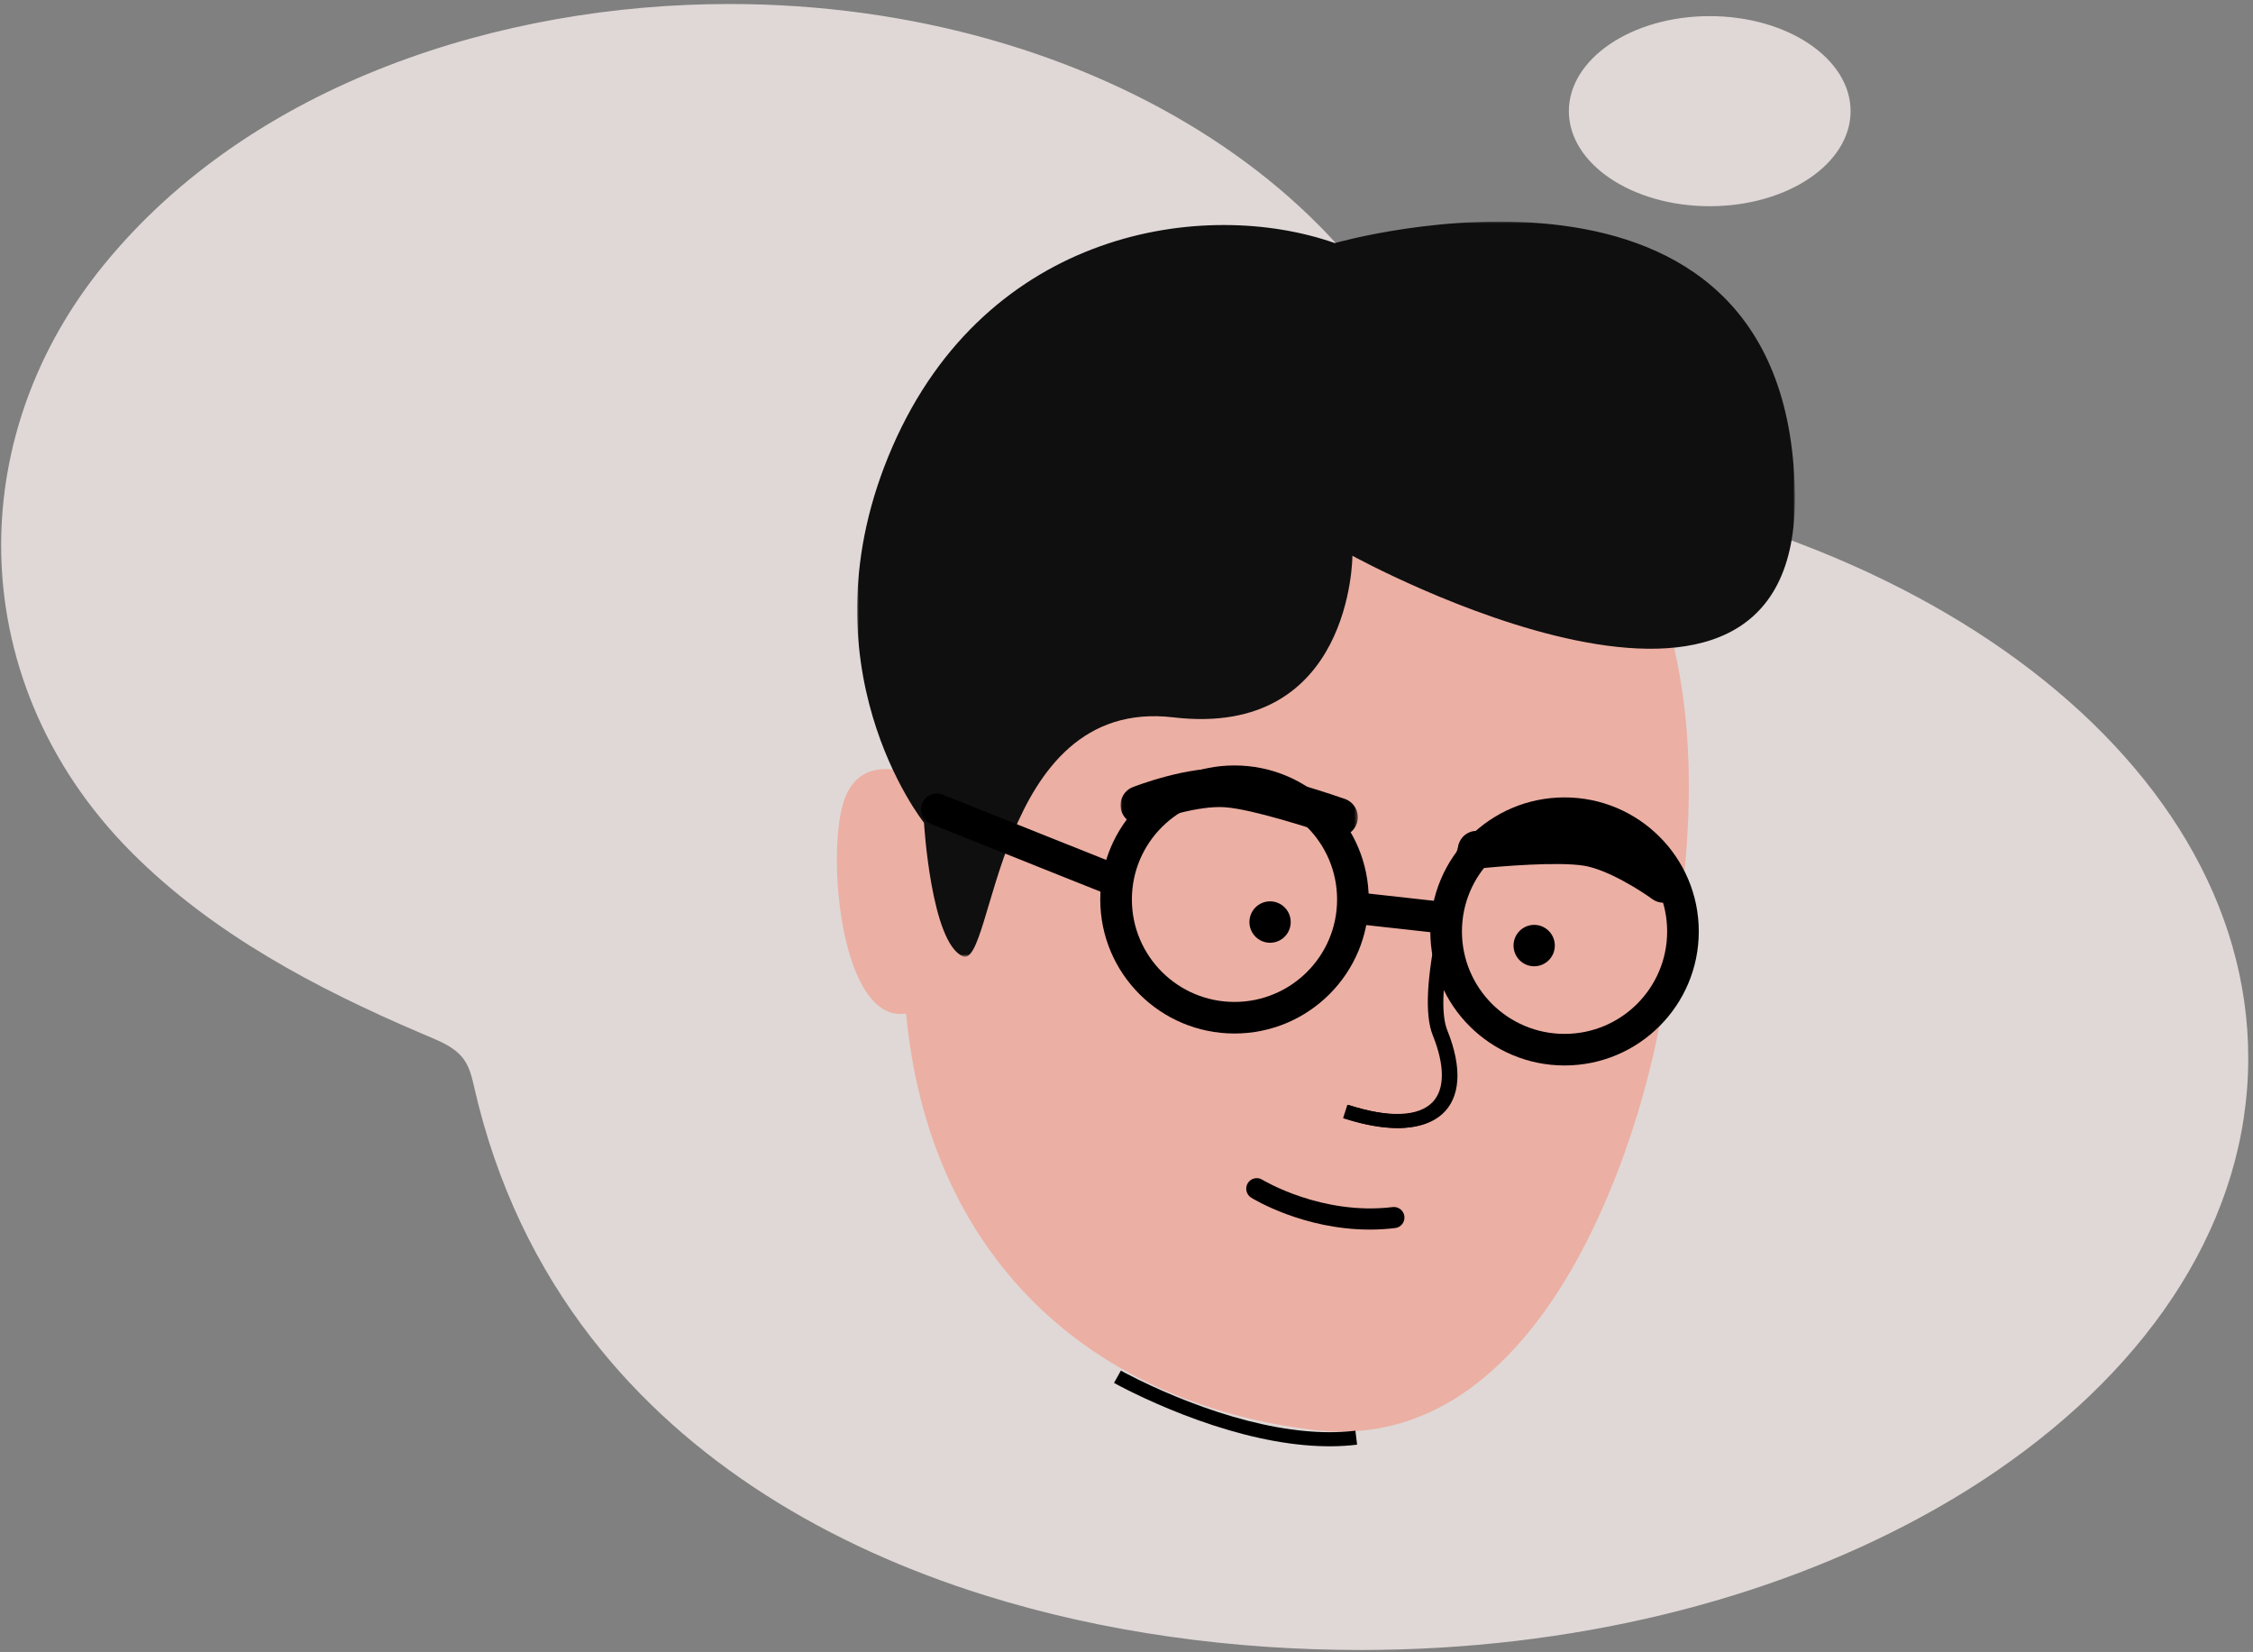 <svg viewBox="374.155 847.034 1671.369 1225.425" xmlns="http://www.w3.org/2000/svg" xmlns:xlink="http://www.w3.org/1999/xlink" overflow="visible" width="1671.369px" height="1225.425px"><rect x="374.155" y="847.034" width="1671.369" height="1225.425" fill="#808080" stroke="none"/><defs><polygon id="mastercharacteravatar-path-1" points="1.88 1.581 195.807 1.581 195.807 195.192 1.88 195.192"></polygon></defs><g id="Master/Character/Avatar" stroke="none" stroke-width="1" fill="none" fill-rule="evenodd"><g id="Avatar Background" opacity=".747" transform="translate(376, 630) scale(1 1)"><g id="Avatar Background/Backdrop 6" stroke="none" stroke-width="1" fill="none" fill-rule="evenodd"><path d="M1125.851,220 C1294.937,220 1479.783,278.654 1589.7,413.342 C1640.486,475.577 1665.919,548.633 1666,621.247 C1666.04,703.235 1633.755,784.659 1569.063,849.508 C1509.234,909.457 1432.833,950.045 1354.801,983.364 L1346.192,987.021 C1337.401,990.79 1328.454,995.012 1322.91,1002.665 C1318.737,1008.379 1316.921,1015.414 1315.344,1022.293 L1315.05,1023.581 C1298.609,1095.792 1268.416,1157.464 1228.109,1209.48 L1228.073,1209.48 C1156.283,1302.169 1052.171,1364.162 936.169,1400.449 C847.333,1428.251 751.484,1441 657.735,1441 C500.051,1441 355.31,1404.069 241.928,1342.442 L241.888,1342.398 C222.137,1331.737 203.314,1320.232 185.579,1308.082 C70.101,1228.992 -1,1120.976 -1,1001.897 C-1,774.883 257.446,588.098 588.927,565.172 C625.888,370.096 852.17,220 1125.851,220 Z M398.502,229 C456.214,229 503,260.564 503,299.5 C503,338.44 456.214,370 398.502,370 C340.786,370 294,338.44 294,299.5 C294,260.564 340.786,229 398.502,229 Z" id="Shape" fill="#FFF5F3" transform="translate(832.5, 830.5) scale(-1, 1) translate(-832.5, -830.5)"></path></g></g><path d="M1602.877,1619.341 C1581.586,1719.979 1508.654,1927.039 1348.443,1907.739 C1182.712,1887.753 1063.105,1779.101 1046.357,1598.861 C998.177,1606.511 986.814,1481.338 1000.23,1441.125 C1013.664,1400.861 1057.504,1424.405 1057.504,1424.405 L1056.818,1435.328 C1058.847,1425.166 1061.144,1414.858 1063.694,1404.42 C1136.092,1108.32 1338.865,1120.063 1338.865,1120.063 C1711.469,1139.416 1624.164,1518.719 1602.877,1619.341" id="Fill-114" fill="#ecafa3"></path><g id="Hairstyle" transform="translate(-144, 485) scale(2.605 2.606)"><defs><polygon id="hairstylesenior-1-path-1" points="0 0 267.057 0 267.057 209.266 0 209.266"></polygon></defs><g id="Hairstyle/Senior 1" stroke="none" stroke-width="1" fill="none" fill-rule="evenodd"><g id="Group-3" transform="translate(443, 202)"><mask id="hairstylesenior-1-mask-2" fill="#fff"><use xlink:href="#hairstylesenior-1-path-1"></use></mask><g id="Clip-2"></g><path d="M19.041,171.117 C19.041,171.117 -16.959,126.117 10.041,64.117 C37.041,2.117 99.041,-6.883 136.041,6.117 C136.041,6.117 265.041,-30.883 267.041,77.117 C268.674,165.306 141.041,95.117 141.041,95.117 C141.041,95.117 141.041,147.117 90.041,141.117 C39.041,135.117 39.041,213.117 30.041,209.117 C21.041,205.117 19.041,171.117 19.041,171.117" id="Fill-1" fill="#0f0f0f" mask="url(#hairstylesenior-1-mask-2)"></path></g></g></g><g id="Expression" transform="translate(1135, 1336) scale(2.604 2.612)"><defs><polygon id="expressionsmile-path-1" points="0.035 0.044 67.64 0.044 67.64 19.432 0.035 19.432"></polygon></defs><g id="Expression/Smile" stroke="none" stroke-width="1" fill="none" fill-rule="evenodd"><g id="Group-124" transform="translate(25, 52)" fill="#000" fill-rule="nonzero"><path d="M98.939,0.516 L102.748,1.738 L102.375,2.931 C102.076,3.904 101.742,5.018 101.382,6.253 C100.354,9.784 99.326,13.576 98.366,17.479 C97.3,21.818 96.385,26.025 95.67,29.998 L95.463,31.174 C93.726,41.278 93.48,48.993 95.033,53.142 L95.124,53.377 C104.002,75.34 91.946,86.478 66.642,78.679 L65.872,78.437 L67.091,74.627 C89.885,81.921 99.026,73.703 91.416,54.876 C89.321,49.694 89.643,40.899 91.734,29.289 C92.465,25.227 93.396,20.939 94.482,16.524 C95.348,13.003 96.268,9.573 97.194,6.338 L97.542,5.135 C97.751,4.418 97.951,3.741 98.141,3.107 L98.63,1.502 L98.939,0.516 Z" id="Stroke-114"></path><path d="M0.185,153.534 L2.142,150.046 L2.856,150.435 L3.511,150.783 C4.503,151.305 5.632,151.881 6.887,152.498 L7.433,152.765 C11.654,154.821 16.322,156.878 21.3,158.798 C32.748,163.212 44.06,166.225 54.584,167.202 C59.354,167.645 63.874,167.656 68.106,167.202 L68.949,167.105 L69.438,171.075 C64.663,171.663 59.575,171.683 54.214,171.185 C43.277,170.169 31.625,167.066 19.861,162.53 C14.771,160.567 10,158.465 5.681,156.361 L4.048,155.554 C3.353,155.206 2.702,154.873 2.094,154.556 L0.963,153.958 L0.185,153.534 Z" id="Stroke-122"></path></g><g id="Group-16" transform="translate(27, 30)"><path d="M71.037,131.995 C52.166,131.995 37.938,123.351 37.27,122.938 C35.861,122.068 35.425,120.219 36.296,118.809 C37.165,117.401 39.014,116.963 40.424,117.834 C40.706,118.006 57.419,128.048 77.568,125.603 C79.201,125.405 80.707,126.575 80.908,128.22 C81.108,129.864 79.936,131.36 78.291,131.559 C75.814,131.861 73.388,131.995 71.037,131.995" id="Fill-3" fill="#000"></path><path d="M78.825,103.166 C74.782,103.166 69.738,102.375 63.443,100.361 L64.661,96.551 C76.385,100.302 85.045,99.996 89.046,95.687 C92.449,92.02 92.428,85.313 88.987,76.801 C86.652,71.026 87.229,60.073 90.702,44.245 C93.243,32.662 96.477,22.541 96.51,22.44 L100.318,23.662 C96.811,34.595 88.606,65.187 92.695,75.302 C97.893,88.16 95.174,94.964 91.977,98.408 C89.697,100.866 85.718,103.166 78.825,103.166" id="Fill-5" fill="#000"></path><g id="Group-9" transform="translate(0, 0.956)"><mask id="expressionsmile-mask-2" fill="#fff"><use xlink:href="#expressionsmile-path-1"></use></mask><g id="Clip-8"></g><path d="M62.139,19.432 C61.538,19.432 60.926,19.332 60.327,19.123 C54.491,17.087 37.634,11.675 29.822,11.097 C22.466,10.552 11.243,14.186 7.539,15.633 C4.71,16.737 1.521,15.342 0.415,12.515 C-0.692,9.687 0.701,6.499 3.528,5.39 C4.164,5.141 19.26,-0.716 30.634,0.127 C41.489,0.931 63.039,8.419 63.951,8.738 C66.819,9.739 68.332,12.875 67.332,15.743 C66.54,18.011 64.413,19.432 62.139,19.432" id="Fill-7" fill="#000" mask="url(#expressionsmile-mask-2)"></path></g><path d="M154.677,39.164 C153.575,39.164 152.463,38.827 151.506,38.124 C148.447,35.885 139.002,29.817 132.137,28.669 C124.812,27.445 107.96,28.829 102.084,29.465 C99.137,29.779 96.488,27.652 96.169,24.706 C95.849,21.758 97.98,19.108 100.927,18.79 C101.849,18.689 123.628,16.361 133.907,18.079 C144.715,19.886 157.328,29.078 157.86,29.468 C160.249,31.224 160.764,34.584 159.009,36.974 C157.957,38.406 156.328,39.164 154.677,39.164" id="Fill-10" fill="#000"></path></g><g id="Group-19" transform="translate(63, 68)" fill="#000"><path d="M12.521,6.659 C12.521,9.906 9.889,12.539 6.641,12.539 C3.394,12.539 0.761,9.906 0.761,6.659 C0.761,3.411 3.394,0.779 6.641,0.779 C9.889,0.779 12.521,3.411 12.521,6.659" id="Fill-10"></path><path d="M87.761,13.338 C87.761,16.586 85.129,19.218 81.882,19.218 C78.635,19.218 76.001,16.586 76.001,13.338 C76.001,10.091 78.635,7.458 81.882,7.458 C85.129,7.458 87.761,10.091 87.761,13.338" id="Fill-12"></path></g></g></g><g id="Accessories" transform="translate(1013, 1424) scale(2.607 2.603)"><g id="Accessories/Glasses" stroke="none" stroke-width="1" fill="none" fill-rule="evenodd"><g id="Group-136" transform="translate(21, 0)" fill="#000" fill-rule="nonzero"><path d="M85.233,-3.518 C64.138,-3.518 47.036,13.583 47.036,34.678 C47.036,55.773 64.138,72.874 85.233,72.874 C106.328,72.874 123.429,55.773 123.429,34.678 C123.429,13.583 106.328,-3.518 85.233,-3.518 Z M85.233,5.481 C101.357,5.481 114.429,18.553 114.429,34.678 C114.429,50.802 101.358,63.873 85.233,63.873 C69.108,63.873 56.036,50.802 56.036,34.678 C56.036,18.554 69.109,5.481 85.233,5.481 Z" id="Stroke-128"></path><path d="M179.154,5.589 C158.058,5.589 140.957,22.69 140.957,43.785 C140.957,64.88 158.058,81.981 179.154,81.981 C200.249,81.981 217.35,64.88 217.35,43.785 C217.35,22.69 200.249,5.589 179.154,5.589 Z M179.154,14.589 C195.278,14.589 208.35,27.66 208.35,43.785 C208.35,59.91 195.278,72.981 179.154,72.981 C163.029,72.981 149.957,59.909 149.957,43.785 C149.957,27.66 163.029,14.589 179.154,14.589 Z" id="Stroke-130"></path><path d="M-3.642,7.31 C-2.746,5.07 -0.253,3.947 2.003,4.727 L2.208,4.803 L52.208,24.803 C54.515,25.726 55.637,28.345 54.714,30.652 C53.819,32.892 51.325,34.015 49.069,33.236 L48.865,33.159 L-1.135,13.159 C-3.442,12.236 -4.565,9.617 -3.642,7.31 Z" id="Stroke-132"></path><path d="M114.844,36.565 C115.111,34.166 117.218,32.418 119.603,32.572 L119.814,32.591 L146.034,35.509 C148.504,35.784 150.283,38.009 150.008,40.479 C149.741,42.878 147.634,44.626 145.249,44.472 L145.038,44.454 L118.818,41.536 C116.348,41.261 114.569,39.036 114.844,36.565 Z" id="Stroke-134"></path></g></g></g></g></svg>